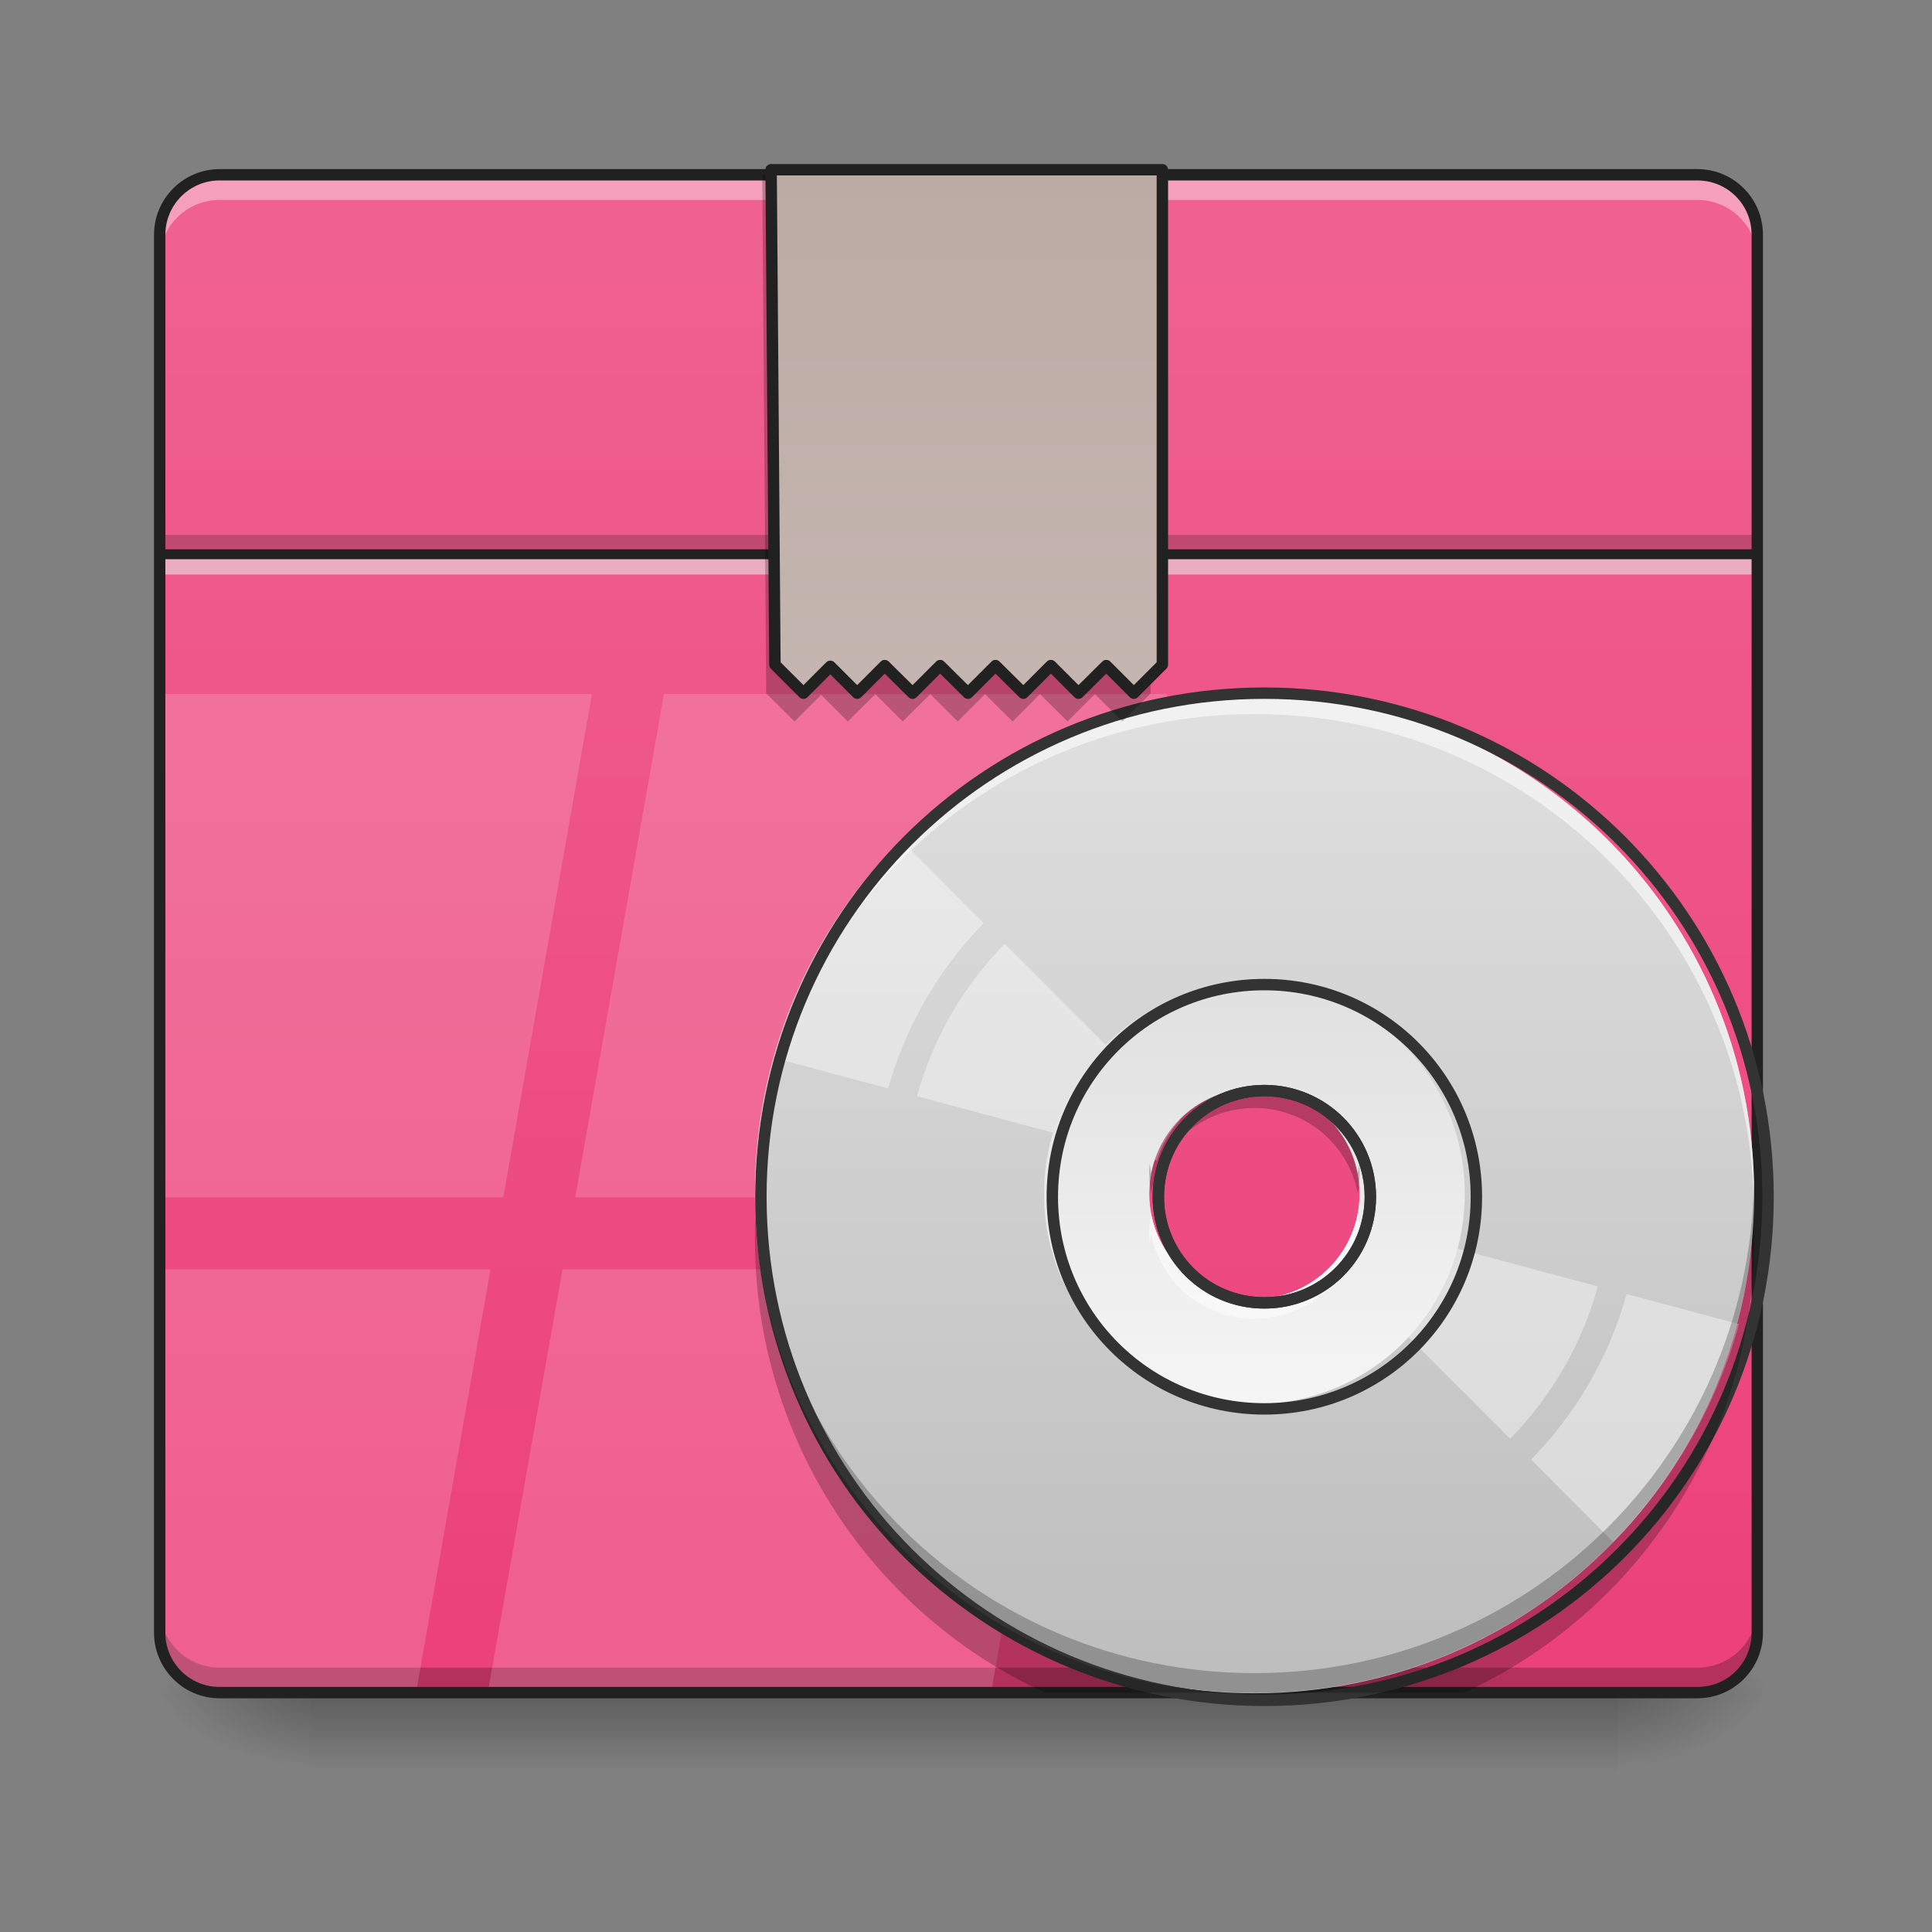 <svg height="32" viewBox="0 0 32 32" width="32" xmlns="http://www.w3.org/2000/svg" xmlns:xlink="http://www.w3.org/1999/xlink"><rect x="0" y="0" width="32" height="32" fill="#808080" stroke="none"/><linearGradient id="a" gradientUnits="userSpaceOnUse" x1="15.877" x2="15.877" y1="28.034" y2="29.357"><stop offset="0" stop-opacity=".275"/><stop offset="1" stop-opacity="0"/></linearGradient><linearGradient id="b"><stop offset="0" stop-opacity=".314"/><stop offset=".222" stop-opacity=".275"/><stop offset="1" stop-opacity="0"/></linearGradient><radialGradient id="c" cx="450.909" cy="189.579" gradientTransform="matrix(0 -.078 -.141 -0 53.123 63.595)" gradientUnits="userSpaceOnUse" r="21.167" xlink:href="#b"/><radialGradient id="d" cx="450.909" cy="189.579" gradientTransform="matrix(-0 .078 .141 0 -21.205 -7.527)" gradientUnits="userSpaceOnUse" r="21.167" xlink:href="#b"/><radialGradient id="e" cx="450.909" cy="189.579" gradientTransform="matrix(-0 -.078 .141 -0 -21.205 63.595)" gradientUnits="userSpaceOnUse" r="21.167" xlink:href="#b"/><radialGradient id="f" cx="450.909" cy="189.579" gradientTransform="matrix(0 .078 -.141 0 53.123 -7.527)" gradientUnits="userSpaceOnUse" r="21.167" xlink:href="#b"/><linearGradient id="g" gradientUnits="userSpaceOnUse" x1="15.877" x2="15.877" y1="28.034" y2="2.896"><stop offset="0" stop-color="#ec407a"/><stop offset="1" stop-color="#f06292"/></linearGradient><filter id="h" height="100%" width="100%" x="0%" y="0%"><feColorMatrix in="SourceGraphic" type="matrix" values="0 0 0 0 1 0 0 0 0 1 0 0 0 0 1 0 0 0 1 0"/></filter><mask id="i"><g filter="url(#h)"><path d="m0 0h32v32h-32z" fill-opacity=".99"/></g></mask><clipPath id="j"><path d="m0 0h32v32h-32z"/></clipPath><linearGradient id="k" gradientUnits="userSpaceOnUse" x1="20.779" x2="20.779" y1="11.496" y2="28.047"><stop offset="0" stop-color="#e0e0e0"/><stop offset="1" stop-color="#bdbdbd"/></linearGradient><linearGradient id="l" gradientUnits="userSpaceOnUse" x1="20.779" x2="20.779" y1="23.256" y2="16.287"><stop offset="0" stop-color="#f5f5f5"/><stop offset="1" stop-color="#e0e0e0"/></linearGradient><linearGradient id="m" gradientUnits="userSpaceOnUse" x1="254.454" x2="254.454" y1="-168.666" y2="233.5"><stop offset="0" stop-color="#bcaaa4"/><stop offset="1" stop-color="#d7ccc8"/></linearGradient><path d="m5.125 28.035h21.668v1.32h-21.668zm0 0" fill="url(#a)"/><path d="m26.793 28.035h2.645v-1.324h-2.645zm0 0" fill="url(#c)"/><path d="m5.125 28.035h-2.645v1.32h2.645zm0 0" fill="url(#d)"/><path d="m5.125 28.035h-2.645v-1.324h2.645zm0 0" fill="url(#e)"/><path d="m26.793 28.035h2.645v1.32h-2.645zm0 0" fill="url(#f)"/><path d="m3.637 2.895h24.477c.551 0 .992.445.992.992v23.156c0 .547-.441.992-.992.992h-24.477c-.547 0-.992-.445-.992-.992v-23.156c0-.547.445-.992.992-.992zm0 0" fill="url(#g)"/><path d="m2.645 8.859h26.461v.32h-26.461zm0 0" fill-opacity=".196"/><path d="m2.645 9.18h26.461v.336h-26.461zm0 0" fill="#e6e6e6" fill-opacity=".588"/><path d="m2.645 9.098h26.461v.164h-26.461zm0 0" fill="#212121" fill-opacity=".992"/><path d="m2.645 26.629v.328c0 .551.445.996.992.996h24.477c.551 0 .992-.445.992-.996v-.328c0 .551-.441.992-.992.992h-24.477c-.547 0-.992-.441-.992-.992zm0 0" fill-opacity=".235"/><path d="m3.637 2.98c-.547 0-.992.445-.992.992v.332c0-.551.445-.992.992-.992h24.477c.551 0 .992.441.992.992v-.332c0-.547-.441-.992-.992-.992zm0 0" fill="#fff" fill-opacity=".392"/><g clip-path="url(#j)" mask="url(#i)"><path d="m2.645 11.496v8.336h5.691l1.469-8.336zm8.352 0-1.469 8.336h8.332l1.473-8.336zm-8.352 9.527v6.02c0 .547.445.992.992.992h3.254l1.234-7.012zm6.672 0-1.238 7.012h8.336l1.238-7.012zm0 0" fill="#fff" fill-opacity=".157"/></g><path d="m3.637 2.801c-.598 0-1.086.488-1.086 1.086v23.156c0 .598.488 1.086 1.086 1.086h24.477c.602 0 1.086-.488 1.086-1.086v-23.156c0-.598-.484-1.086-1.086-1.086zm0 .188h24.477c.5 0 .898.402.898.898v23.156c0 .5-.398.898-.898.898h-24.477c-.496 0-.898-.398-.898-.898v-23.156c0-.496.402-.898.898-.898zm0 0" fill="#212121"/><path d="m20.777 11.496c-4.582 0-8.273 3.691-8.273 8.277 0 4.582 3.691 8.273 8.273 8.273 4.586 0 8.277-3.691 8.277-8.273 0-4.586-3.691-8.277-8.277-8.277zm0 6.531c.965 0 1.742.777 1.742 1.746 0 .965-.777 1.742-1.742 1.742s-1.742-.777-1.742-1.742c0-.969.777-1.746 1.742-1.746zm0 0" fill="url(#k)"/><path d="m14.93 13.922c-.48.488-.91 1.051-1.27 1.672-.359.625-.629 1.273-.812 1.934l1.863.5c.293-1.047.844-1.984 1.582-2.738zm1.711 1.711c-.68.695-1.188 1.559-1.453 2.523l3.973 1.066c.039-.125.09-.246.16-.363.066-.113.145-.219.23-.316zm0 0" fill="#fff" fill-opacity=".392"/><path d="m22.492 20.242c-.039.121-.09.242-.156.359-.07.117-.148.223-.234.316l2.91 2.914c.68-.695 1.188-1.559 1.453-2.523zm4.449 1.191c-.289 1.051-.844 1.988-1.582 2.742l1.363 1.367c.48-.492.91-1.051 1.27-1.676.359-.621.629-1.273.812-1.934zm0 0" fill="#fff" fill-opacity=".392"/><path d="m20.777 16.285c-1.93 0-3.484 1.555-3.484 3.488 0 1.93 1.555 3.484 3.484 3.484 1.93 0 3.484-1.555 3.484-3.484 0-1.934-1.555-3.488-3.484-3.488zm0 1.742c.965 0 1.742.777 1.742 1.746 0 .965-.777 1.742-1.742 1.742s-1.742-.777-1.742-1.742c0-.969.777-1.746 1.742-1.746zm0 0" fill="url(#l)"/><path d="m20.777 11.496c-4.582 0-8.273 3.691-8.273 8.277v.156c.094-4.504 3.746-8.102 8.273-8.102s8.184 3.598 8.273 8.102c.004-.055.004-.105.004-.156 0-4.586-3.691-8.277-8.277-8.277zm-1.711 8.605c-.02.109-.031.219-.031.332 0 .055.004.109.008.164.008-.055.016-.109.023-.164.156.805.859 1.41 1.711 1.41.852 0 1.559-.605 1.711-1.41.012.055.02.109.023.164.008-.055.008-.109.008-.164 0-.113-.008-.223-.031-.332-.152.809-.859 1.414-1.711 1.414-.852 0-1.555-.605-1.711-1.414zm0 0" fill="#fdfdfd" fill-opacity=".588"/><path d="m20.777 28.039c-4.582 0-8.273-3.688-8.273-8.273 0-.055 0-.105 0-.156.094 4.504 3.746 8.102 8.273 8.102s8.184-3.598 8.273-8.102c.004.051.004.102.004.156 0 4.586-3.691 8.273-8.277 8.273zm-1.711-8.273c-.02-.109-.031-.219-.031-.332 0-.055.004-.109.008-.164.008.055.016.109.023.164.156-.805.859-1.41 1.711-1.41.852 0 1.559.605 1.711 1.41.012-.055.02-.109.023-.164.008.055.008.109.008.164 0 .113-.008.223-.031.332-.152-.809-.859-1.414-1.711-1.414-.852 0-1.555.605-1.711 1.414zm0 0" fill-opacity=".235"/><path d="m332.406-31.08c-73.305 0-132.362 59.057-132.362 132.425 0 73.305 59.057 132.362 132.362 132.362 73.368 0 132.425-59.057 132.425-132.362 0-73.368-59.057-132.425-132.425-132.425zm0 104.49c15.436 0 27.872 12.436 27.872 27.935 0 15.436-12.436 27.872-27.872 27.872s-27.872-12.436-27.872-27.872c0-15.499 12.436-27.935 27.872-27.935zm0 0" fill="none" stroke="#333" stroke-linecap="round" stroke-width="3" transform="matrix(.063 0 0 .063 0 13.439)"/><path d="m332.406 45.538c-30.872 0-55.745 24.873-55.745 55.807 0 30.872 24.873 55.745 55.745 55.745s55.745-24.873 55.745-55.745c0-30.935-24.873-55.807-55.745-55.807zm0 27.872c15.436 0 27.872 12.436 27.872 27.935 0 15.436-12.436 27.872-27.872 27.872s-27.872-12.436-27.872-27.872c0-15.499 12.436-27.935 27.872-27.935zm0 0" fill="none" stroke="#333" stroke-linecap="round" stroke-width="3" transform="matrix(.063 0 0 .063 0 13.439)"/><path d="m12.625 2.895.066 8.59.469.465.441-.441.441.441.457-.453.453.453.457-.453.453.453.453-.453.457.453.453-.453.457.453.453-.453.457.453.465-.465v-8.59zm0 0" fill-opacity=".235"/><path d="m202.731-168.692 1 130.113 7.499 7.499 7.062-7.062 7.062 7.062 7.249-7.249 7.312 7.249 7.249-7.249 7.312 7.249 7.249-7.249 7.312 7.249 7.249-7.249 7.249 7.249 7.312-7.249 7.249 7.249 7.499-7.499v-130.113zm0 0" fill="url(#m)" stroke="#212121" stroke-linecap="round" stroke-linejoin="round" stroke-width="3" transform="matrix(.063 0 0 .063 0 13.439)"/><path d="m12.512 20.145c-.008.121-.008.246-.008.371 0 3.344 1.961 6.211 4.801 7.52h3c-4.238-.238-7.605-3.637-7.793-7.891zm16.535 0c-.188 4.254-3.555 7.652-7.797 7.891h3c2.84-1.309 4.805-4.176 4.805-7.52 0-.125-.004-.25-.008-.371zm0 0" fill-opacity=".235"/></svg>